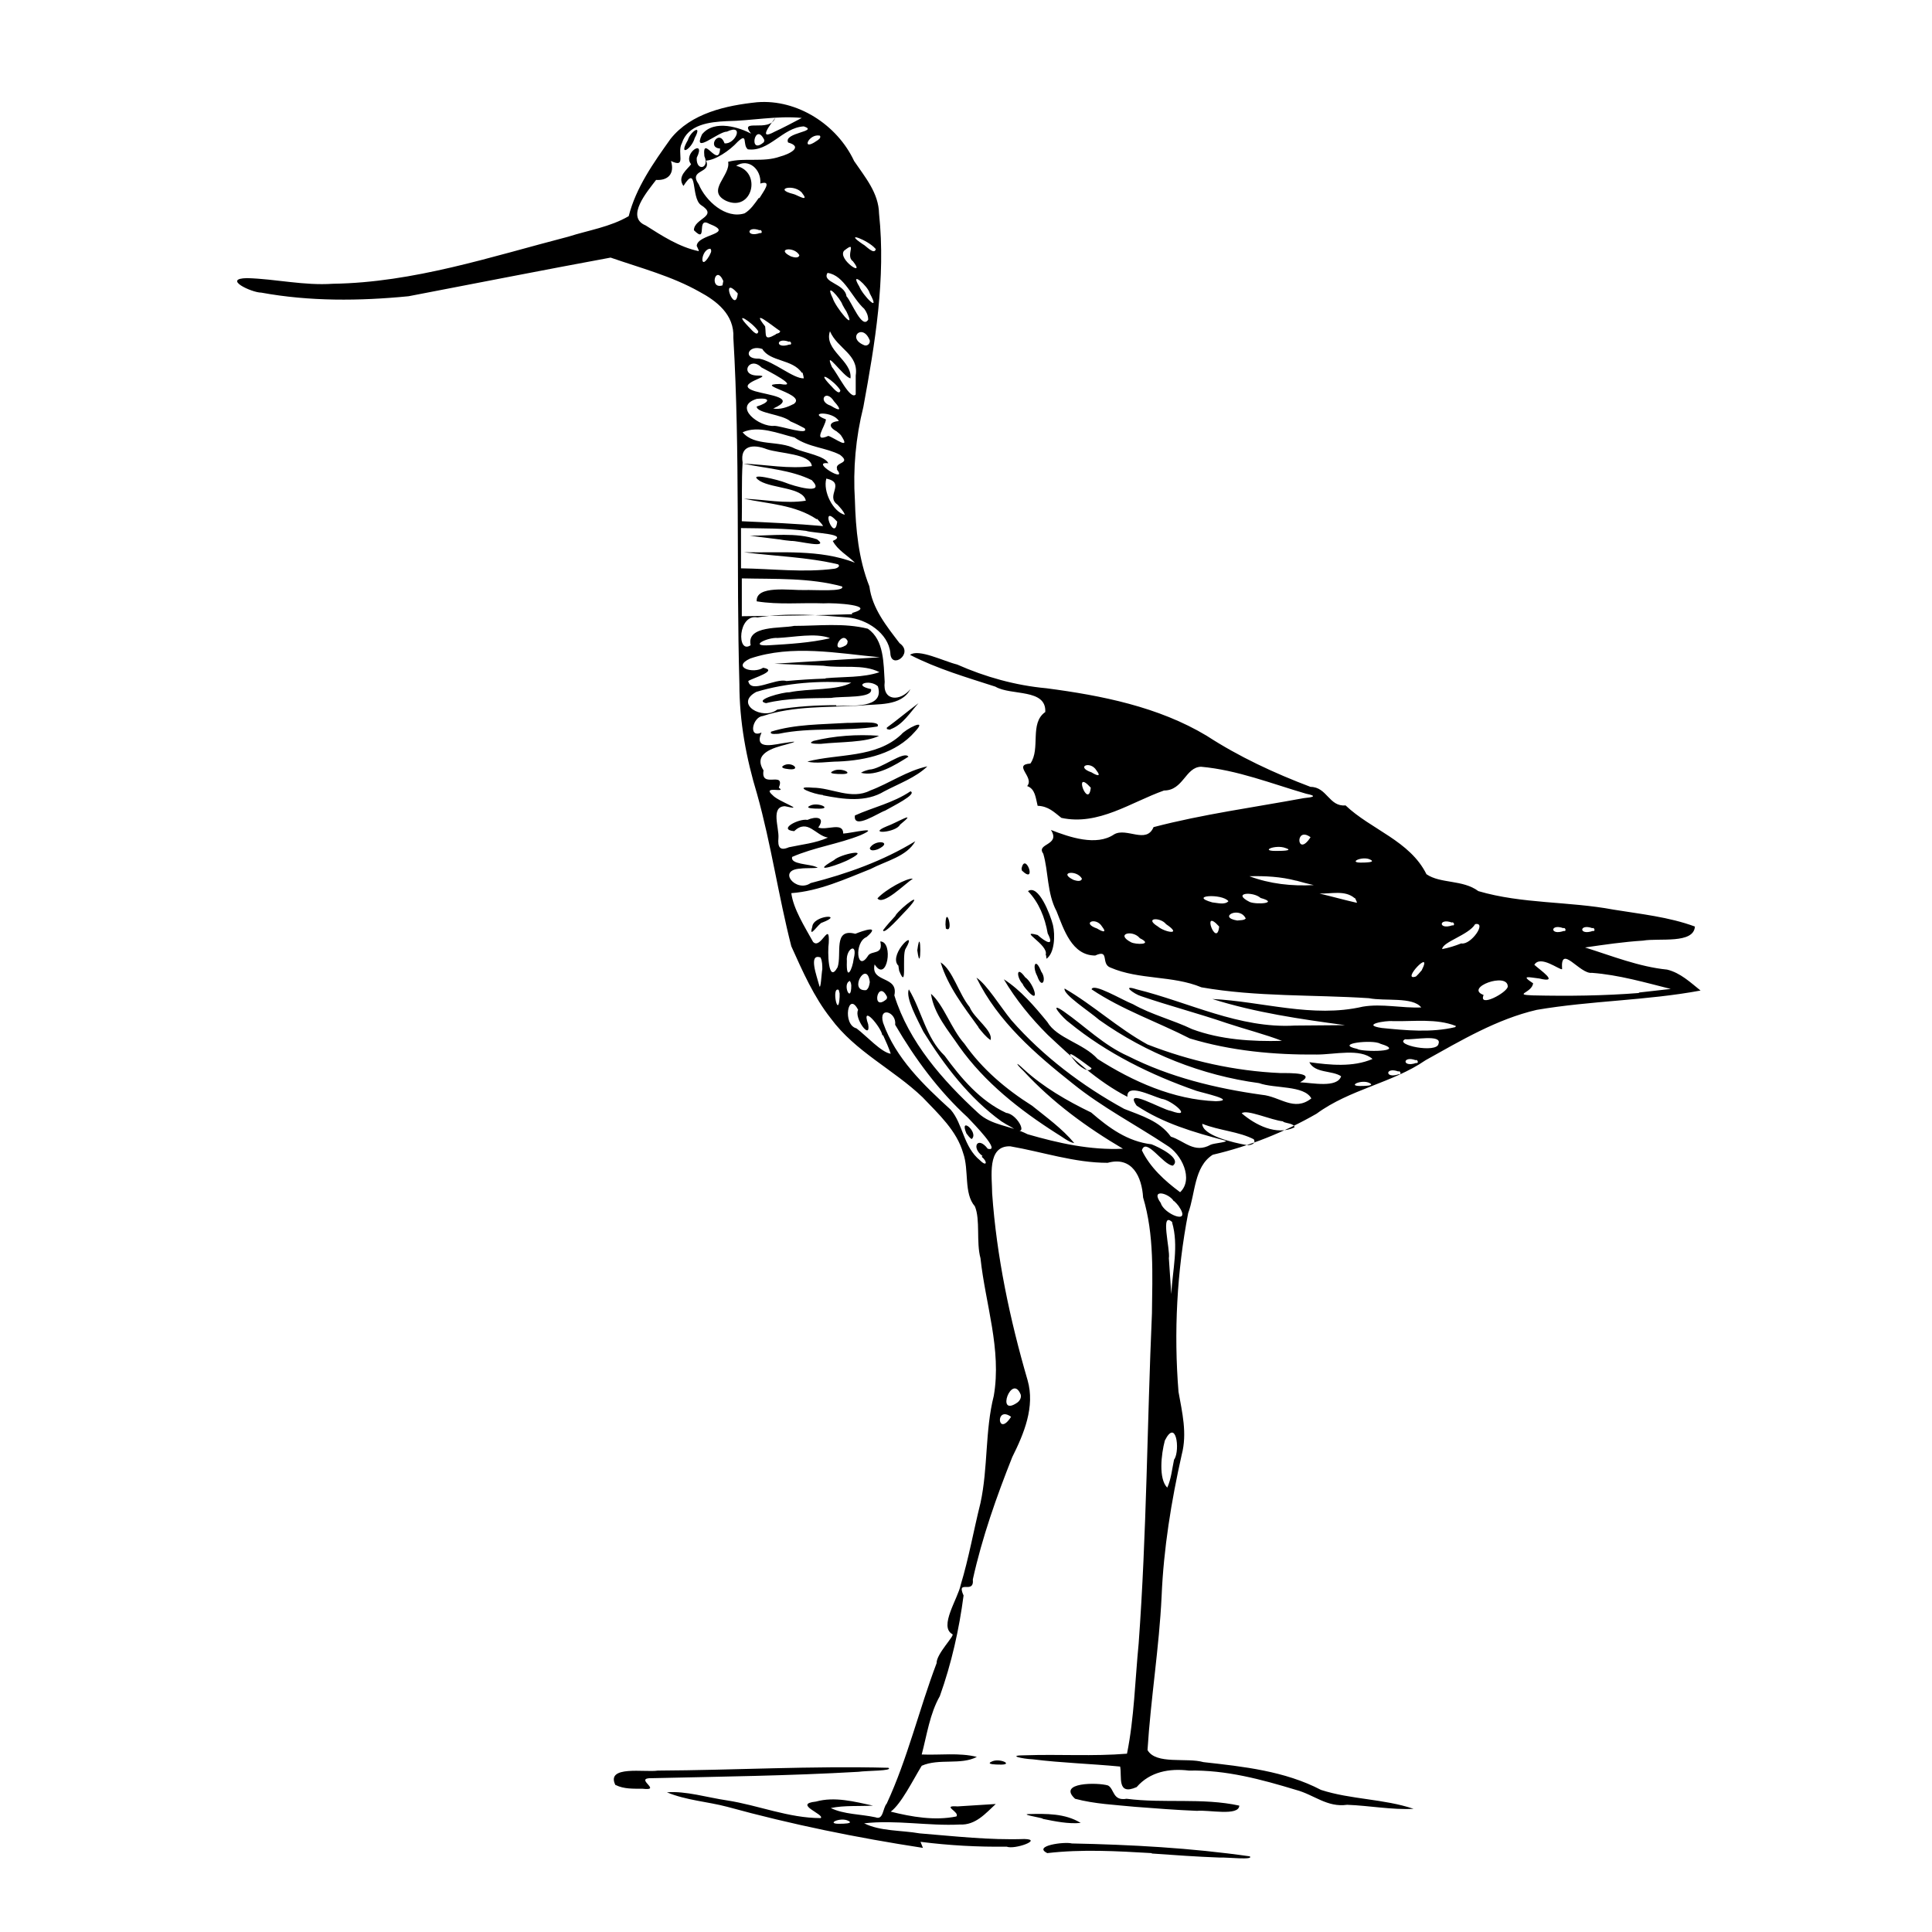 <?xml version="1.0" encoding="UTF-8" standalone="no"?>
<!-- Created with Inkscape (http://www.inkscape.org/) -->
<svg xmlns:dc="http://purl.org/dc/elements/1.1/" xmlns:cc="http://creativecommons.org/ns#" xmlns:rdf="http://www.w3.org/1999/02/22-rdf-syntax-ns#" xmlns:svg="http://www.w3.org/2000/svg" xmlns="http://www.w3.org/2000/svg" version="1.0" width="100%" height="100%" viewBox="0 0 48 48" id="svg2">
<defs id="defs9" />
<path d="m 28.61,46.04 c -0.86,-0.05 -1.73,-0.10 -2.59,-0.00 -0.37,-0.18 0.42,-0.29 0.61,-0.24 1.47,0.03 2.95,0.11 4.42,0.32 0.11,0.10 -0.57,0.02 -0.76,0.03 -0.55,-0.02 -1.11,-0.06 -1.67,-0.10 z m -5.68,-0.13 c -1.63,-0.25 -3.26,-0.58 -4.86,-1.02 -0.49,-0.13 -1.02,-0.16 -1.50,-0.36 0.46,-0.04 1.01,0.13 1.49,0.20 0.78,0.12 1.53,0.44 2.33,0.44 0.11,-0.09 -0.70,-0.35 -0.12,-0.41 0.47,-0.13 0.95,-0.00 1.42,0.10 -0.35,0.02 -0.71,-0.01 -1.05,0.06 0.33,0.16 0.74,0.15 1.11,0.23 0.20,0.08 0.18,-0.23 0.28,-0.34 0.52,-1.12 0.80,-2.33 1.24,-3.49 -0.01,-0.23 0.47,-0.70 0.39,-0.72 -0.34,-0.19 0.14,-0.88 0.21,-1.23 0.20,-0.66 0.32,-1.35 0.49,-2.03 0.19,-0.88 0.11,-1.79 0.33,-2.66 0.20,-1.15 -0.21,-2.29 -0.33,-3.42 -0.11,-0.40 -0.00,-0.96 -0.14,-1.29 -0.28,-0.32 -0.14,-0.90 -0.29,-1.32 -0.16,-0.56 -0.61,-0.97 -1.01,-1.39 -0.72,-0.69 -1.67,-1.13 -2.28,-1.96 -0.42,-0.53 -0.70,-1.17 -0.98,-1.79 -0.32,-1.25 -0.50,-2.53 -0.85,-3.78 -0.27,-0.89 -0.44,-1.80 -0.44,-2.74 -0.08,-2.86 0.02,-5.73 -0.15,-8.60 C 18.25,7.81 17.79,7.47 17.38,7.25 16.69,6.86 15.92,6.66 15.17,6.40 13.49,6.71 11.82,7.04 10.15,7.36 8.93,7.48 7.69,7.49 6.49,7.27 6.25,7.27 5.51,6.92 6.14,6.91 6.85,6.93 7.55,7.10 8.27,7.05 10.28,7.02 12.19,6.38 14.12,5.88 14.62,5.72 15.16,5.64 15.62,5.37 15.80,4.66 16.24,4.04 16.66,3.45 17.17,2.81 18.04,2.62 18.81,2.54 c 1.00,-0.08 1.99,0.56 2.41,1.46 0.27,0.40 0.61,0.79 0.62,1.31 0.17,1.61 -0.10,3.22 -0.39,4.80 -0.19,0.76 -0.26,1.54 -0.21,2.32 0.02,0.72 0.09,1.46 0.36,2.14 0.07,0.55 0.43,0.99 0.75,1.41 0.37,0.26 -0.22,0.67 -0.23,0.24 -0.05,-0.49 -0.59,-0.84 -1.06,-0.88 -0.74,-0.06 -1.50,-0.12 -2.24,-0.00 -0.49,-0.10 -0.52,0.93 -0.17,0.69 -0.11,-0.50 0.75,-0.41 1.08,-0.48 0.60,-0.00 1.23,-0.08 1.83,0.07 0.41,0.28 0.39,0.87 0.42,1.32 -0.06,0.49 0.39,0.49 0.64,0.18 -0.23,0.44 -0.82,0.36 -1.25,0.41 -0.80,0.05 -1.64,4.37e-4 -2.42,0.26 -0.25,0.02 -0.37,0.56 -0.03,0.41 -0.21,0.47 0.36,0.28 0.63,0.25 0.30,-0.05 0.19,-0.01 -0.03,0.05 -0.31,0.08 -0.82,0.22 -0.55,0.64 -0.08,0.47 0.55,-8.75e-4 0.38,0.43 0.22,0.15 -0.45,-0.07 -0.15,0.19 0.13,0.15 0.87,0.40 0.30,0.27 -0.36,0.01 -0.14,0.53 -0.16,0.79 -0.02,0.22 0.03,0.33 0.26,0.23 0.32,-0.07 0.66,-0.10 0.97,-0.24 -0.31,-0.05 -0.50,-0.48 -0.84,-0.16 -0.42,-0.04 0.12,-0.32 0.33,-0.28 0.20,-0.09 0.46,-0.08 0.27,0.19 0.21,0.08 0.62,-0.15 0.62,0.15 0.20,-0.01 0.97,-0.20 0.43,0.04 -0.55,0.22 -1.15,0.30 -1.70,0.54 -0.05,0.19 0.43,0.17 0.60,0.25 0.15,0.04 -0.29,0.02 -0.39,0.04 -0.60,0.03 -0.11,0.61 0.25,0.36 0.90,-0.23 1.80,-0.55 2.60,-1.04 -0.21,0.38 -0.73,0.49 -1.11,0.69 -0.63,0.25 -1.28,0.55 -1.97,0.60 0.05,0.39 0.33,0.83 0.54,1.21 0.19,0.21 0.42,-0.55 0.39,0.03 -0.03,0.19 -0.02,1.04 0.22,0.60 0.11,-0.33 -0.12,-0.98 0.44,-0.83 0.20,-0.08 0.64,-0.23 0.28,0.08 -0.32,0.13 -0.24,0.91 0.04,0.46 0.09,-0.13 0.38,-0.01 0.30,-0.35 0.34,-0.00 0.17,1.06 -0.14,0.57 -0.11,0.47 0.60,0.27 0.49,0.77 0.36,1.16 1.20,2.11 2.08,2.92 0.34,0.32 0.80,0.31 1.23,0.53 0.76,0.22 1.56,0.40 2.37,0.36 -0.90,-0.53 -1.75,-1.15 -2.47,-1.93 -0.19,-0.18 -0.22,-0.26 0.00,-0.05 0.49,0.45 1.08,0.79 1.68,1.08 0.44,0.38 0.90,0.72 1.50,0.79 0.18,0.07 0.76,0.35 0.53,0.53 -0.24,-0.01 -0.67,-0.72 -0.77,-0.38 0.20,0.42 0.57,0.76 0.95,1.04 0.34,-0.32 0.04,-0.95 -0.34,-1.17 -0.77,-0.51 -1.60,-0.94 -2.33,-1.53 -0.92,-0.73 -1.86,-1.54 -2.39,-2.63 0.26,0.17 0.59,0.72 0.87,1.06 0.78,0.89 1.76,1.63 2.80,2.20 0.43,0.17 0.88,0.30 1.16,0.69 0.33,0.10 0.58,0.43 0.99,0.20 0.08,-0.04 0.52,-0.07 0.33,-0.11 -0.75,-0.20 -1.51,-0.42 -2.17,-0.86 -0.34,-0.48 0.63,0.10 0.85,0.13 0.58,0.21 0.02,-0.27 -0.23,-0.30 -0.29,-0.09 -0.87,-0.39 -0.85,-0.05 -0.74,-0.38 -1.37,-0.97 -1.98,-1.54 -0.41,-0.41 -0.79,-0.87 -1.09,-1.38 0.42,0.27 0.76,0.67 1.08,1.06 0.24,0.41 0.90,0.53 1.25,0.92 0.88,0.56 1.88,1.01 2.94,1.05 0.54,-0.02 -0.34,-0.21 -0.49,-0.26 -1.12,-0.39 -2.22,-0.93 -3.15,-1.69 -0.15,-0.10 -0.56,-0.57 -0.14,-0.28 0.53,0.37 0.99,0.84 1.60,1.11 1.03,0.52 2.17,0.80 3.32,0.96 0.45,0.04 0.80,0.43 1.23,0.09 -0.18,-0.33 -0.91,-0.24 -1.30,-0.38 -1.42,-0.19 -2.80,-0.74 -3.97,-1.57 -0.24,-0.21 -0.91,-0.64 -0.86,-0.78 0.71,0.41 1.33,0.99 2.06,1.39 1.05,0.41 2.17,0.66 3.30,0.71 0.26,-0.00 0.91,-0.01 0.49,0.23 0.29,0.01 0.92,0.15 1.02,-0.15 -0.22,-0.15 -0.65,-0.07 -0.79,-0.35 0.51,0.07 1.08,0.13 1.57,-0.08 -0.31,-0.27 -0.94,-0.11 -1.38,-0.11 -1.06,0.01 -2.14,-0.09 -3.16,-0.40 -0.80,-0.41 -1.68,-0.71 -2.44,-1.22 0.04,-0.17 0.75,0.26 1.03,0.37 0.46,0.26 0.99,0.39 1.47,0.62 0.70,0.26 1.48,0.31 2.23,0.29 -0.41,-0.16 -0.92,-0.29 -1.37,-0.44 -0.70,-0.24 -1.43,-0.43 -2.13,-0.67 -0.17,-0.05 -0.51,-0.30 -0.11,-0.17 1.30,0.32 2.55,0.98 3.93,0.90 0.41,-0.00 0.83,-0.01 1.25,-0.01 -1.11,-0.15 -2.22,-0.31 -3.30,-0.65 1.24,0.06 2.49,0.48 3.74,0.19 0.48,-0.08 0.96,0.04 1.45,0.02 -0.21,-0.27 -0.90,-0.15 -1.30,-0.23 -1.38,-0.09 -2.79,-0.03 -4.16,-0.27 -0.72,-0.30 -1.54,-0.18 -2.26,-0.49 -0.25,-0.09 -0.01,-0.47 -0.38,-0.30 -0.58,-0.00 -0.78,-0.65 -0.96,-1.10 -0.24,-0.45 -0.20,-0.99 -0.33,-1.43 -0.19,-0.26 0.44,-0.20 0.19,-0.59 0.46,0.18 1.13,0.41 1.57,0.11 0.31,-0.18 0.80,0.25 0.98,-0.18 1.22,-0.32 2.49,-0.49 3.73,-0.72 0.22,-0.02 0.36,-0.05 0.06,-0.11 -0.86,-0.25 -1.71,-0.59 -2.61,-0.67 -0.39,0.01 -0.44,0.59 -0.92,0.59 -0.82,0.29 -1.63,0.88 -2.55,0.68 -0.18,-0.14 -0.32,-0.29 -0.59,-0.30 -0.05,-0.20 -0.06,-0.42 -0.26,-0.49 0.19,-0.22 -0.37,-0.53 0.08,-0.56 0.26,-0.37 -0.03,-1.00 0.37,-1.28 0.03,-0.59 -0.85,-0.40 -1.24,-0.63 -0.71,-0.23 -1.44,-0.44 -2.12,-0.79 0.21,-0.16 0.84,0.16 1.17,0.24 0.70,0.31 1.45,0.52 2.22,0.59 1.37,0.18 2.78,0.46 3.98,1.18 0.80,0.52 1.68,0.93 2.58,1.27 0.41,0.00 0.46,0.50 0.87,0.46 0.63,0.60 1.60,0.88 2.01,1.71 0.35,0.24 0.90,0.13 1.29,0.42 1.09,0.32 2.24,0.25 3.36,0.46 0.67,0.11 1.37,0.18 2.02,0.42 -0.03,0.44 -0.89,0.28 -1.29,0.35 -0.48,0.03 -0.96,0.10 -1.44,0.17 0.67,0.21 1.34,0.48 2.04,0.55 0.33,0.08 0.58,0.32 0.83,0.52 -1.34,0.25 -2.72,0.25 -4.07,0.48 -0.99,0.23 -1.88,0.76 -2.76,1.25 -0.83,0.57 -1.88,0.72 -2.71,1.33 -0.80,0.46 -1.68,0.81 -2.58,1.02 -0.47,0.30 -0.43,0.97 -0.61,1.45 -0.28,1.45 -0.36,2.96 -0.24,4.44 0.09,0.51 0.22,1.03 0.08,1.56 -0.26,1.16 -0.45,2.33 -0.50,3.52 -0.06,1.27 -0.27,2.54 -0.35,3.82 0.21,0.37 0.97,0.18 1.39,0.30 0.99,0.11 2.02,0.22 2.92,0.69 0.74,0.24 1.56,0.22 2.30,0.47 -0.53,0.03 -1.10,-0.08 -1.65,-0.10 -0.50,0.07 -0.82,-0.25 -1.27,-0.37 -0.86,-0.26 -1.74,-0.50 -2.66,-0.48 -0.49,-0.06 -0.97,0.03 -1.30,0.41 -0.50,0.22 -0.36,-0.26 -0.41,-0.51 -0.72,-0.07 -1.45,-0.09 -2.17,-0.18 -0.25,-0.01 -0.67,-0.10 -0.19,-0.10 0.84,-0.03 1.69,0.03 2.53,-0.04 0.18,-0.89 0.20,-1.82 0.29,-2.74 0.20,-2.73 0.21,-5.47 0.33,-8.20 0.01,-0.96 0.06,-1.95 -0.22,-2.88 -0.03,-0.51 -0.27,-1.03 -0.88,-0.86 -0.83,0.00 -1.61,-0.27 -2.42,-0.41 -0.59,-0.02 -0.45,0.77 -0.45,1.17 0.11,1.57 0.44,3.13 0.88,4.64 0.19,0.66 -0.09,1.33 -0.38,1.91 -0.39,0.98 -0.75,2.00 -0.98,3.04 0.04,0.39 -0.42,-0.02 -0.23,0.40 -0.11,0.84 -0.30,1.69 -0.59,2.50 -0.25,0.44 -0.32,0.96 -0.45,1.45 0.45,0.02 0.93,-0.05 1.37,0.06 -0.40,0.21 -0.94,0.03 -1.37,0.22 -0.22,0.36 -0.51,0.95 -0.77,1.14 0.52,0.13 1.09,0.23 1.63,0.12 0.10,-0.11 -0.39,-0.28 0.03,-0.25 0.31,-0.02 0.63,-0.04 0.95,-0.06 -0.25,0.23 -0.50,0.53 -0.89,0.51 -0.79,0.04 -1.59,-0.12 -2.38,-0.03 0.40,0.20 0.92,0.17 1.38,0.25 0.86,0.07 1.73,0.17 2.60,0.14 0.47,0.01 -0.24,0.27 -0.44,0.19 -0.71,0.01 -1.43,-0.03 -2.14,-0.12 z m -1.85,-0.67 c -0.20,-0.11 -0.61,0.09 -0.18,0.07 0.02,0.00 0.32,-0.00 0.18,-0.07 z m 8.10,-8.99 c 0.14,-0.24 0.04,-1.02 -0.24,-0.46 -0.09,0.34 -0.16,0.95 0.06,1.17 0.10,-0.22 0.12,-0.47 0.17,-0.70 z m -4.06,-1.05 c -0.40,-0.29 -0.34,0.53 0,0 z m 0.24,-0.55 c -0.22,-0.55 -0.63,0.57 -0.09,0.20 0.06,-0.04 0.11,-0.12 0.09,-0.20 z m 3.77,-4.28 c -0.32,-0.31 -0.05,0.68 -0.09,0.89 0.02,0.29 0.04,0.59 0.06,0.89 0.03,-0.59 0.19,-1.20 0.02,-1.78 z m 0.03,-0.53 c -0.12,-0.20 -0.59,-0.32 -0.32,0.05 0.07,0.27 0.79,0.57 0.44,0.07 l -0.05,-0.06 -0.06,-0.06 z m -4.75,-1.12 c -0.29,-0.21 -0.12,-0.51 0.13,-0.18 0.35,0.09 -0.36,-0.63 -0.50,-0.78 -0.72,-0.66 -1.31,-1.46 -1.80,-2.30 0.04,-0.32 -0.42,-0.47 -0.30,-0.05 0.31,0.88 1.01,1.55 1.68,2.16 0.31,0.36 0.31,0.92 0.73,1.26 0.17,0.17 0.19,0.03 0.04,-0.09 z m -0.40,-0.56 c -0.19,-0.45 0.32,-0.02 0.13,0.14 -0.05,-0.03 -0.09,-0.09 -0.13,-0.14 z m 7.15,0.15 c -0.38,-0.20 -0.87,-0.22 -1.29,-0.39 -0.00,0.29 0.77,0.47 1.11,0.53 0.07,0.01 0.24,-0.03 0.17,-0.14 z m 0.72,-0.45 c -0.30,-0.03 -0.91,-0.31 -1.03,-0.20 0.34,0.29 0.86,0.56 1.31,0.35 0,-0.10 -0.21,-0.10 -0.28,-0.14 z m 2.15,-0.95 c -0.20,-0.11 -0.61,0.09 -0.18,0.07 0.02,0.00 0.32,-0.00 0.18,-0.07 z m 0.71,-0.29 c -0.33,-0.12 -0.34,0.19 0.01,0.07 0.08,0.02 0.04,-0.10 -0.01,-0.07 z m -7.62,-0.08 c -0.17,-0.12 -0.80,-0.62 -0.40,-0.16 0.07,0.09 0.33,0.30 0.40,0.16 z m 8.05,-0.20 c -0.33,-0.12 -0.34,0.19 0.01,0.07 0.08,0.02 0.04,-0.10 -0.01,-0.07 z M 21.92,25.72 c -0.02,-0.19 -0.54,-0.81 -0.35,-0.27 0.07,0.42 -0.36,-0.16 -0.25,-0.36 -0.25,-0.49 -0.40,0.37 -0.04,0.46 0.25,0.19 0.62,0.60 0.85,0.63 -0.05,-0.15 -0.12,-0.31 -0.19,-0.46 z m 12.37,0.21 c -0.18,-0.11 -1.17,-8.75e-4 -0.57,0.13 0.10,0.08 1.27,0.08 0.57,-0.13 z m 1.45,0.00 c 0.09,-0.24 -0.62,-0.09 -0.83,-0.11 -0.29,0.14 0.80,0.36 0.83,0.11 z m 0.43,-0.44 c -0.48,-0.19 -1.04,-0.11 -1.56,-0.12 -0.19,-0.02 -0.81,0.09 -0.28,0.17 0.60,0.06 1.23,0.12 1.82,-0.02 l 0.02,-0.02 z M 20.83,24.59 c -0.18,-0.07 -0.00,0.75 0.03,0.18 l -0.00,-0.09 -0.02,-0.08 z m 1.21,0.18 c -0.23,-0.48 -0.41,0.40 -0.01,0.05 l 0.01,-0.05 z m 15.42,-0.26 c -0.00,-0.37 -1.09,0.03 -0.60,0.21 -0.14,0.33 0.59,-0.06 0.60,-0.21 z M 21.12,24.37 c -0.21,0.06 0.03,0.60 0.03,0.11 l -0.01,-0.06 -0.02,-0.04 z m 19.59,0.29 c 0.26,-0.03 0.53,-0.06 0.80,-0.09 -0.64,-0.16 -1.29,-0.35 -1.96,-0.40 -0.30,0.04 -0.79,-0.74 -0.74,-0.09 -0.07,0.02 -0.54,-0.36 -0.69,-0.11 0.14,0.13 0.65,0.47 0.12,0.34 -0.26,-0.03 -0.47,-0.09 -0.15,0.12 -0.03,0.24 -0.51,0.28 -0.01,0.30 0.88,0.02 1.77,0.01 2.65,-0.06 z M 21.61,24.40 c -0.07,-0.58 -0.55,0.24 -0.09,0.20 0.06,-0.04 0.08,-0.12 0.09,-0.20 z m -1.22,-0.61 c -0.32,-0.12 -0.09,0.48 -0.04,0.68 0.04,0.19 0.06,-0.30 0.08,-0.39 -0.00,-0.09 0.00,-0.20 -0.04,-0.28 z m 14.93,0.32 c 0.30,-0.59 -0.54,0.29 -0.14,0.15 l 0.06,-0.06 0.07,-0.08 z M 21.21,23.82 c 0.11,-0.43 -0.20,-0.25 -0.17,0.06 -0.02,0.53 0.14,0.20 0.17,-0.06 z M 36.31,23.44 c 0.24,0.04 0.64,-0.54 0.34,-0.48 -0.16,0.27 -0.81,0.44 -0.82,0.62 0.16,-0.03 0.32,-0.08 0.47,-0.14 z m -7.99,-0.13 c -0.18,-0.22 -0.62,-0.11 -0.22,0.10 0.11,0.06 0.57,0.07 0.22,-0.10 z m -0.94,-0.29 c -0.15,-0.25 -0.53,-0.09 -0.12,0.05 0.11,0.07 0.26,0.13 0.12,-0.05 z m 1.59,-0.06 c -0.14,-0.18 -0.56,-0.16 -0.20,0.06 0.16,0.14 0.63,0.23 0.20,-0.06 z m 1.32,0.06 c -0.46,-0.51 -0.06,0.56 0,0 z m 8.55,0.04 c -0.33,-0.12 -0.34,0.19 0.01,0.07 0.08,0.02 0.04,-0.10 -0.01,-0.07 z m 0.72,0 c -0.33,-0.12 -0.34,0.19 0.01,0.07 0.08,0.02 0.04,-0.10 -0.01,-0.07 z m -3.49,-0.14 c -0.33,-0.12 -0.34,0.19 0.01,0.07 0.08,0.02 0.04,-0.10 -0.01,-0.07 z m -5.12,-0.10 c -0.15,-0.32 -0.71,-0.03 -0.21,0.05 0.06,-0.01 0.17,0.00 0.21,-0.05 z m -0.43,-0.43 c -0.16,-0.20 -1.01,-0.14 -0.40,0.03 0.12,0.01 0.31,0.07 0.40,-0.03 z m 0.80,-0.08 c -0.19,-0.17 -0.73,-0.13 -0.27,0.10 0.17,0.07 0.74,0.03 0.27,-0.10 z m 2.33,0 c -0.24,-0.20 -0.58,-0.10 -0.87,-0.11 0.30,0.07 0.62,0.16 0.93,0.23 l -0.00,-0.02 -0.04,-0.09 z m -1.45,-0.43 c -0.38,-0.10 -0.77,-0.12 -1.16,-0.11 0.51,0.19 1.05,0.25 1.60,0.22 -0.14,-0.03 -0.29,-0.07 -0.43,-0.11 z m -5.32,-0.05 c -0.13,-0.23 -0.60,-0.16 -0.21,0.03 0.06,0.02 0.19,0.06 0.21,-0.03 z m 7.17,-0.47 c -0.20,-0.11 -0.61,0.09 -0.18,0.07 0.02,0.00 0.32,-0.00 0.18,-0.07 z m -2.11,-0.29 c -0.25,-0.10 -0.70,0.09 -0.17,0.07 0.03,0.00 0.39,-0.00 0.17,-0.07 z m 0.62,-0.27 c -0.40,-0.29 -0.34,0.53 0,0 z m -5.46,-1.23 c -0.46,-0.51 -0.06,0.56 0,0 z m 0.14,-0.43 c -0.15,-0.25 -0.53,-0.09 -0.12,0.05 0.11,0.07 0.26,0.13 0.12,-0.05 z m -6.46,-1.60 c 0.35,-0.02 1.21,0.08 1.03,-0.49 -0.21,-0.19 -0.65,-0.03 -0.17,0.07 0.06,0.24 -0.73,0.17 -0.99,0.22 -0.54,0.01 -1.09,-1.02e-4 -1.62,0.13 -0.33,-0.08 0.44,-0.28 0.58,-0.27 0.48,-0.10 1.20,-0.04 1.54,-0.24 -0.79,-0.05 -1.60,-0.00 -2.36,0.23 -0.56,0.30 0.16,0.72 0.52,0.44 0.48,-0.08 0.97,-0.11 1.46,-0.11 z m -0.26,-0.69 c 0.44,-0.04 0.92,-0.01 1.33,-0.15 -0.41,-0.21 -0.94,-0.09 -1.39,-0.16 l -1.22,-0.05 c 0.87,-0.05 1.74,-0.11 2.62,-0.16 -1.06,-0.10 -2.18,-0.32 -3.22,0.03 -0.48,0.22 0.08,0.39 0.32,0.23 0.40,0.07 -0.27,0.26 -0.37,0.33 0.06,0.33 0.67,-0.08 0.95,0.00 0.32,-0.03 0.64,-0.05 0.96,-0.06 z m 0.09,-1.00 c -0.36,-0.13 -0.87,-0.02 -1.29,-0.00 -0.25,-0.02 -0.75,0.22 -0.19,0.18 0.49,-0.03 1.00,-0.06 1.48,-0.17 z m 0.45,0.08 c -0.14,-0.30 -0.47,0.35 -0.04,0.10 l 0.03,-0.04 0.01,-0.06 z m 0.11,-0.70 c 0.66,-0.19 -0.45,-0.26 -0.71,-0.24 -0.55,-0.02 -1.11,0.04 -1.66,-0.05 -0.03,-0.41 0.84,-0.27 1.18,-0.28 0.24,-0.01 1.03,0.05 0.94,-0.09 -0.81,-0.22 -1.66,-0.18 -2.49,-0.20 v 0.94 c 0.91,-0.01 1.82,-0.02 2.74,-0.05 z M 20.82,14.02 c -0.76,-0.18 -1.56,-0.20 -2.34,-0.30 0.92,0.02 1.88,-0.08 2.76,0.26 -0.18,-0.18 -0.43,-0.31 -0.55,-0.54 0.41,-0.18 -0.47,-0.19 -0.66,-0.25 -0.53,-0.07 -1.08,-0.06 -1.62,-0.07 v 1.00 c 0.77,0.01 1.55,0.11 2.32,0.01 0.03,0.00 0.17,-0.05 0.09,-0.11 z m -1.47,-0.62 c -0.24,-0.03 -0.48,-0.06 -0.72,-0.09 0.55,8.74e-4 1.14,-0.09 1.67,0.09 0.33,0.25 -0.48,0.03 -0.64,0.04 -0.10,-0.01 -0.20,-0.02 -0.30,-0.04 z m 0.94,-0.50 C 19.75,12.54 19.09,12.52 18.48,12.39 c 0.51,0.02 1.03,0.13 1.54,0.05 -0.06,-0.33 -0.82,-0.30 -1.14,-0.49 -0.37,-0.24 0.49,-0.02 0.63,0.04 0.19,0.08 1.03,0.33 0.66,-0.06 -0.53,-0.26 -1.13,-0.29 -1.70,-0.41 0.56,0.02 1.13,0.14 1.70,0.06 -0.03,-0.31 -0.80,-0.31 -1.12,-0.42 -0.33,-0.13 -0.67,-0.10 -0.60,0.33 -0.03,0.48 -0.01,0.97 -0.02,1.46 0.67,0.03 1.35,0.06 2.02,0.12 -0.03,-0.06 -0.10,-0.12 -0.15,-0.18 z m 0.51,0.06 c -0.46,-0.51 -0.06,0.56 0,0 z m 0.01,-0.42 c -0.32,-0.22 0.22,-0.54 -0.28,-0.65 -0.09,0.32 0.17,0.83 0.46,0.90 -0.03,-0.09 -0.11,-0.17 -0.18,-0.25 z m -0.01,-0.88 c -0.08,-0.19 0.37,-0.13 0.07,-0.36 -0.34,-0.18 -0.77,-0.18 -1.13,-0.43 -0.40,-0.10 -0.90,-0.31 -1.29,-0.13 0.30,0.36 0.90,0.19 1.31,0.41 0.24,0.10 0.74,0.18 0.82,0.36 -0.48,-0.06 0.51,0.53 0.21,0.15 z m -0.01,-0.94 c -0.24,-0.13 -0.17,-0.24 0.05,-0.26 -0.14,-0.25 -0.81,-0.23 -0.32,-0.04 -0.01,0.17 -0.35,0.59 0.06,0.41 0.16,0.05 0.58,0.38 0.31,-0.02 l -0.04,-0.04 -0.05,-0.04 z M 19.64,10.47 c -0.20,-0.18 -0.84,-0.20 -0.84,-0.37 0.30,-0.09 0.39,-0.23 0.00,-0.19 -0.61,0.19 0.07,0.71 0.44,0.67 0.16,0.00 0.88,0.25 0.75,0.06 -0.11,-0.06 -0.23,-0.12 -0.35,-0.17 z m 0.06,-0.42 C 20.12,9.80 18.66,9.55 19.38,9.54 19.92,9.64 19.05,9.20 18.92,9.13 18.62,8.83 18.36,9.32 18.81,9.33 c 0.51,-0.00 -0.67,0.20 -0.05,0.39 0.34,0.10 1.06,0.16 0.45,0.43 0.17,0.03 0.35,-0.03 0.50,-0.11 z m 1.02,-0.08 c -0.20,-0.32 -0.42,-0.00 -0.08,0.11 0.24,0.15 0.28,0.11 0.08,-0.11 z m 0.54,-0.64 c 0.08,-0.53 -0.45,-0.66 -0.64,-1.10 -0.16,0.47 0.56,0.73 0.51,1.17 -0.17,-0.03 -0.68,-0.78 -0.46,-0.28 0.15,0.18 0.46,0.83 0.59,0.68 0.00,-0.15 0.00,-0.31 0,-0.47 z M 20.88,9.70 C 20.74,9.46 20.22,9.14 20.64,9.58 c 0.03,0.02 0.22,0.28 0.24,0.11 z m -0.96,-0.44 c -0.23,-0.34 -0.79,-0.27 -0.98,-0.59 -0.36,-0.12 -0.50,0.26 -0.08,0.24 0.37,0.07 0.85,0.50 1.11,0.49 l -0.01,-0.06 -0.02,-0.08 z M 19.60,8.49 c -0.33,-0.12 -0.34,0.19 0.01,0.07 0.08,0.02 0.04,-0.10 -0.01,-0.07 z m 2.01,-0.03 c -0.17,-0.45 -0.59,-0.06 -0.13,0.12 0.07,0.02 0.14,-0.04 0.13,-0.12 z M 19.39,8.23 c -0.20,-0.13 -0.76,-0.60 -0.38,-0.12 0.03,0.22 -0.04,0.37 0.26,0.20 0.01,-0.03 0.11,-0.02 0.11,-0.08 z m -0.55,0.00 C 18.70,8.01 18.18,7.68 18.60,8.12 c 0.03,0.02 0.22,0.28 0.24,0.11 z M 21.48,7.68 C 21.17,7.41 20.98,6.84 20.56,6.78 c -0.15,0.24 0.43,0.26 0.47,0.58 0.13,0.14 0.39,0.84 0.54,0.58 -0.00,-0.10 -0.04,-0.19 -0.10,-0.27 z M 20.93,7.57 C 20.88,7.41 20.47,6.96 20.69,7.41 20.75,7.62 21.30,8.30 21.03,7.74 L 20.98,7.66 20.93,7.57 z m 0.68,-0.28 c -0.04,-0.18 -0.52,-0.60 -0.26,-0.17 0.08,0.21 0.55,0.70 0.26,0.17 z m -3.28,-0.00 c -0.46,-0.51 -0.06,0.56 0,0 z M 17.97,6.98 C 17.78,6.55 17.61,7.20 17.95,7.09 L 17.97,6.98 z M 21.19,6.49 C 20.99,6.36 21.32,5.95 20.97,6.23 20.80,6.44 21.53,6.92 21.19,6.49 z M 17.65,6.18 c -0.24,0.00 -0.28,0.60 -0.03,0.18 0.02,-0.05 0.08,-0.12 0.03,-0.18 z m 2.21,0.16 c -0.13,-0.23 -0.60,-0.16 -0.21,0.03 0.06,0.02 0.19,0.06 0.21,-0.03 z M 17.31,6.11 C 17.32,5.81 18.29,5.82 17.62,5.56 17.28,5.37 17.60,6.08 17.24,5.72 17.24,5.42 17.87,5.38 17.41,5.09 17.16,4.90 17.34,4.05 16.98,4.62 16.81,4.38 17.09,4.20 17.17,4.08 c -0.22,-0.27 0.38,-0.65 0.14,-0.16 -0.02,0.35 0.33,0.27 0.19,-0.04 -0.06,-0.57 0.36,0.33 0.39,-0.19 -0.34,-0.02 -0.02,-0.50 0.11,-0.13 0.26,0.04 0.51,-0.50 0.06,-0.29 -0.22,-0.00 -0.86,0.59 -0.62,0.07 0.31,-0.39 0.96,-0.16 1.22,-0.02 -0.32,-0.40 0.46,-0.01 0.60,-0.39 -0.11,0.15 -0.45,0.58 -0.01,0.34 0.22,-0.10 0.44,-0.22 0.67,-0.34 -0.62,-0.06 -1.24,0.07 -1.87,0.08 -0.42,0.02 -0.96,0.08 -1.11,0.55 -0.13,0.24 0.13,0.63 -0.27,0.44 0.10,0.32 -0.08,0.49 -0.37,0.47 -0.21,0.28 -0.77,0.92 -0.26,1.13 0.41,0.26 0.84,0.54 1.32,0.64 l -0.00,-0.02 -0.04,-0.09 z M 17.09,3.48 c 0.06,-0.21 0.37,-0.42 0.17,-0.05 -0.08,0.28 -0.42,0.48 -0.17,0.05 z m 4.66,2.70 C 21.58,5.97 20.92,5.72 21.44,6.07 c 0.06,0.02 0.29,0.29 0.32,0.11 z M 18.87,5.72 c -0.33,-0.12 -0.34,0.19 0.01,0.07 0.08,0.02 0.04,-0.10 -0.01,-0.07 z m -0.00,-0.80 C 18.95,4.78 19.21,4.46 18.89,4.56 18.92,4.21 18.60,3.92 18.29,4.12 18.94,4.27 18.69,5.28 18.04,4.99 17.53,4.74 18.16,4.36 18.09,4.02 18.51,3.91 18.96,4.04 19.38,3.89 19.61,3.83 19.97,3.65 19.58,3.54 19.46,3.29 20.36,3.27 19.97,3.14 19.44,3.17 19.11,3.78 18.58,3.71 18.44,3.60 18.59,3.28 18.33,3.52 18.12,3.75 17.77,3.98 17.54,3.99 c 0.15,0.33 -0.45,0.21 -0.18,0.59 0.17,0.41 0.67,0.87 1.14,0.72 0.15,-0.09 0.25,-0.24 0.35,-0.38 z m 1.07,-0.11 C 19.76,4.55 19.18,4.69 19.71,4.82 c 0.07,0.01 0.42,0.23 0.22,-0.02 z M 18.99,3.48 c -0.23,-0.48 -0.41,0.40 -0.01,0.05 l 0.01,-0.05 z m 1.38,-0.11 c -0.28,-0.06 -0.48,0.41 -0.08,0.13 0.03,-0.02 0.12,-0.07 0.08,-0.13 z m 5.53,41.81 c -0.09,-0.03 -0.53,-0.10 -0.35,-0.11 0.44,-0.01 0.91,-0.02 1.30,0.22 -0.31,0.03 -0.64,-0.04 -0.94,-0.10 z m 2.30,-0.29 c -0.50,-0.05 -1.00,-0.07 -1.49,-0.20 -0.45,-0.41 0.56,-0.41 0.82,-0.33 0.16,0.09 0.11,0.39 0.46,0.33 0.93,0.12 1.88,-0.03 2.80,0.17 -0.01,0.27 -0.77,0.10 -1.05,0.13 -0.51,-0.02 -1.02,-0.06 -1.54,-0.10 z M 15.29,44.35 c -0.25,-0.50 0.74,-0.31 1.05,-0.36 1.91,-0.01 3.82,-0.12 5.73,-0.07 0.14,0.08 -0.55,0.07 -0.74,0.10 -1.73,0.10 -3.47,0.12 -5.21,0.16 -0.31,0.03 0.33,0.32 -0.16,0.26 -0.22,0 -0.46,0.01 -0.66,-0.09 z m 9.34,-0.58 c 0.20,-0.11 0.60,0.09 0.18,0.07 -0.02,0.00 -0.33,-0.00 -0.18,-0.07 z m 1.62,-15.61 c -0.91,-0.58 -1.78,-1.26 -2.42,-2.16 -0.27,-0.40 -0.63,-0.81 -0.70,-1.31 0.32,0.28 0.50,0.87 0.83,1.24 0.44,0.63 1.03,1.13 1.68,1.54 0.36,0.29 0.75,0.57 1.05,0.93 -0.14,-0.02 -0.30,-0.16 -0.44,-0.24 z m -1.37,-0.30 c -0.80,-0.58 -1.42,-1.39 -1.94,-2.23 -0.14,-0.29 -0.45,-0.84 -0.36,-1.05 0.32,0.53 0.42,1.20 0.89,1.65 0.41,0.56 0.88,1.12 1.53,1.42 0.30,0.03 0.61,0.68 0.12,0.35 -0.08,-0.04 -0.16,-0.09 -0.24,-0.14 z M 24.31,25.52 c -0.36,-0.50 -0.76,-1.01 -0.94,-1.61 0.30,0.19 0.45,0.78 0.72,1.11 0.11,0.28 0.59,0.59 0.52,0.82 -0.12,-0.08 -0.21,-0.20 -0.30,-0.31 z m 1.11,-1.06 c -0.17,-0.17 -0.18,-0.50 0.05,-0.18 0.22,0.15 0.40,0.75 0.02,0.29 l -0.04,-0.05 -0.04,-0.06 z m 0.35,-0.21 c -0.13,-0.24 -0.05,-0.49 0.10,-0.11 0.14,0.19 0.02,0.46 -0.10,0.11 z m -3.47,-0.28 c -0.21,-0.29 0.52,-0.95 0.20,-0.40 -0.10,0.16 0.05,1.07 -0.16,0.55 l -0.01,-0.06 -0.01,-0.07 z m 0.49,-0.36 c 0.10,-0.74 0.10,0.72 0,0 z m 3.19,0.11 c 0.08,-0.25 -0.71,-0.63 -0.20,-0.49 0.19,0.17 0.43,0.31 0.25,-0.04 -0.07,-0.40 -0.22,-0.77 -0.49,-1.05 0.26,-0.18 0.55,0.57 0.62,0.84 0.06,0.26 0.04,0.70 -0.16,0.84 l -0.01,-0.08 z m -5.80,-0.69 c 0.02,-0.30 0.82,-0.33 0.25,-0.11 -0.08,-0.00 -0.35,0.44 -0.25,0.11 z m 2.07,-0.29 c 0.15,-0.21 0.75,-0.66 0.30,-0.16 -0.14,0.14 -0.60,0.67 -0.61,0.53 0.09,-0.12 0.20,-0.24 0.31,-0.36 z m 1.24,0.23 c 0.01,-0.53 0.22,0.24 0.01,0.10 l -0.01,-0.10 z m -1.69,-0.65 c 0.20,-0.22 0.73,-0.51 0.88,-0.49 -0.20,0.13 -0.74,0.68 -0.88,0.49 z m 3.58,-0.74 c 0.09,-0.44 0.40,0.42 0.01,0.05 l -0.01,-0.05 z m -4.66,-0.21 c 0.15,-0.15 0.94,-0.31 0.40,-0.03 -0.20,0.12 -1.06,0.41 -0.40,0.03 z M 21.61,21.07 c 0.13,-0.23 0.60,-0.16 0.20,0.03 -0.06,0.02 -0.19,0.06 -0.20,-0.03 z m 0.42,-0.54 c 0.23,-0.08 0.81,-0.43 0.33,-0.04 -0.10,0.20 -0.84,0.25 -0.33,0.04 z m -0.79,-0.27 c 0.44,-0.20 0.95,-0.31 1.38,-0.60 0.18,0.07 -0.46,0.38 -0.63,0.48 -0.16,0.05 -0.80,0.49 -0.75,0.12 z m -1.12,-0.24 c 0.20,-0.11 0.60,0.09 0.18,0.07 -0.02,0.00 -0.33,-0.00 -0.18,-0.07 z m 0.32,-0.27 c -0.20,-0.01 -0.80,-0.23 -0.25,-0.18 0.48,0.00 0.96,0.31 1.43,0.07 0.48,-0.18 0.91,-0.49 1.42,-0.60 -0.29,0.28 -0.71,0.43 -1.07,0.62 -0.46,0.28 -1.01,0.20 -1.52,0.10 z m 0.25,-0.59 c 0.20,-0.12 0.60,0.09 0.18,0.07 -0.02,0.00 -0.33,-0.00 -0.18,-0.07 z m 0.91,-0.04 c 0.29,-0.01 0.86,-0.48 0.97,-0.32 -0.33,0.21 -0.80,0.50 -1.18,0.40 0.06,-0.04 0.13,-0.06 0.21,-0.08 z m -2.15,-0.09 c 0.22,-0.15 0.52,0.15 0.08,0.07 -0.01,0.00 -0.14,-0.02 -0.08,-0.07 z m 0.61,-0.11 c 0.77,-0.20 1.70,-0.08 2.33,-0.67 0.10,-0.13 0.69,-0.44 0.34,-0.07 -0.47,0.54 -1.21,0.71 -1.90,0.74 -0.24,0.00 -0.57,0.06 -0.77,0.00 z m 0.14,-0.51 c 0.53,-0.13 1.09,-0.17 1.64,-0.13 -0.32,0.17 -0.99,0.15 -1.44,0.20 -0.04,1e-6 -0.39,0.01 -0.19,-0.07 z m -1.05,-0.23 c 0.60,-0.19 1.26,-0.18 1.90,-0.22 0.17,0.01 0.86,-0.07 0.75,0.09 -0.81,0.13 -1.64,0.01 -2.45,0.18 -0.03,-0.00 -0.25,0.03 -0.19,-0.05 z m 2.88,-0.10 c 0.26,-0.19 0.52,-0.41 0.79,-0.61 -0.21,0.23 -0.39,0.54 -0.70,0.65 0.05,0.02 -0.14,-0.00 -0.08,-0.03 z" />
</svg>
